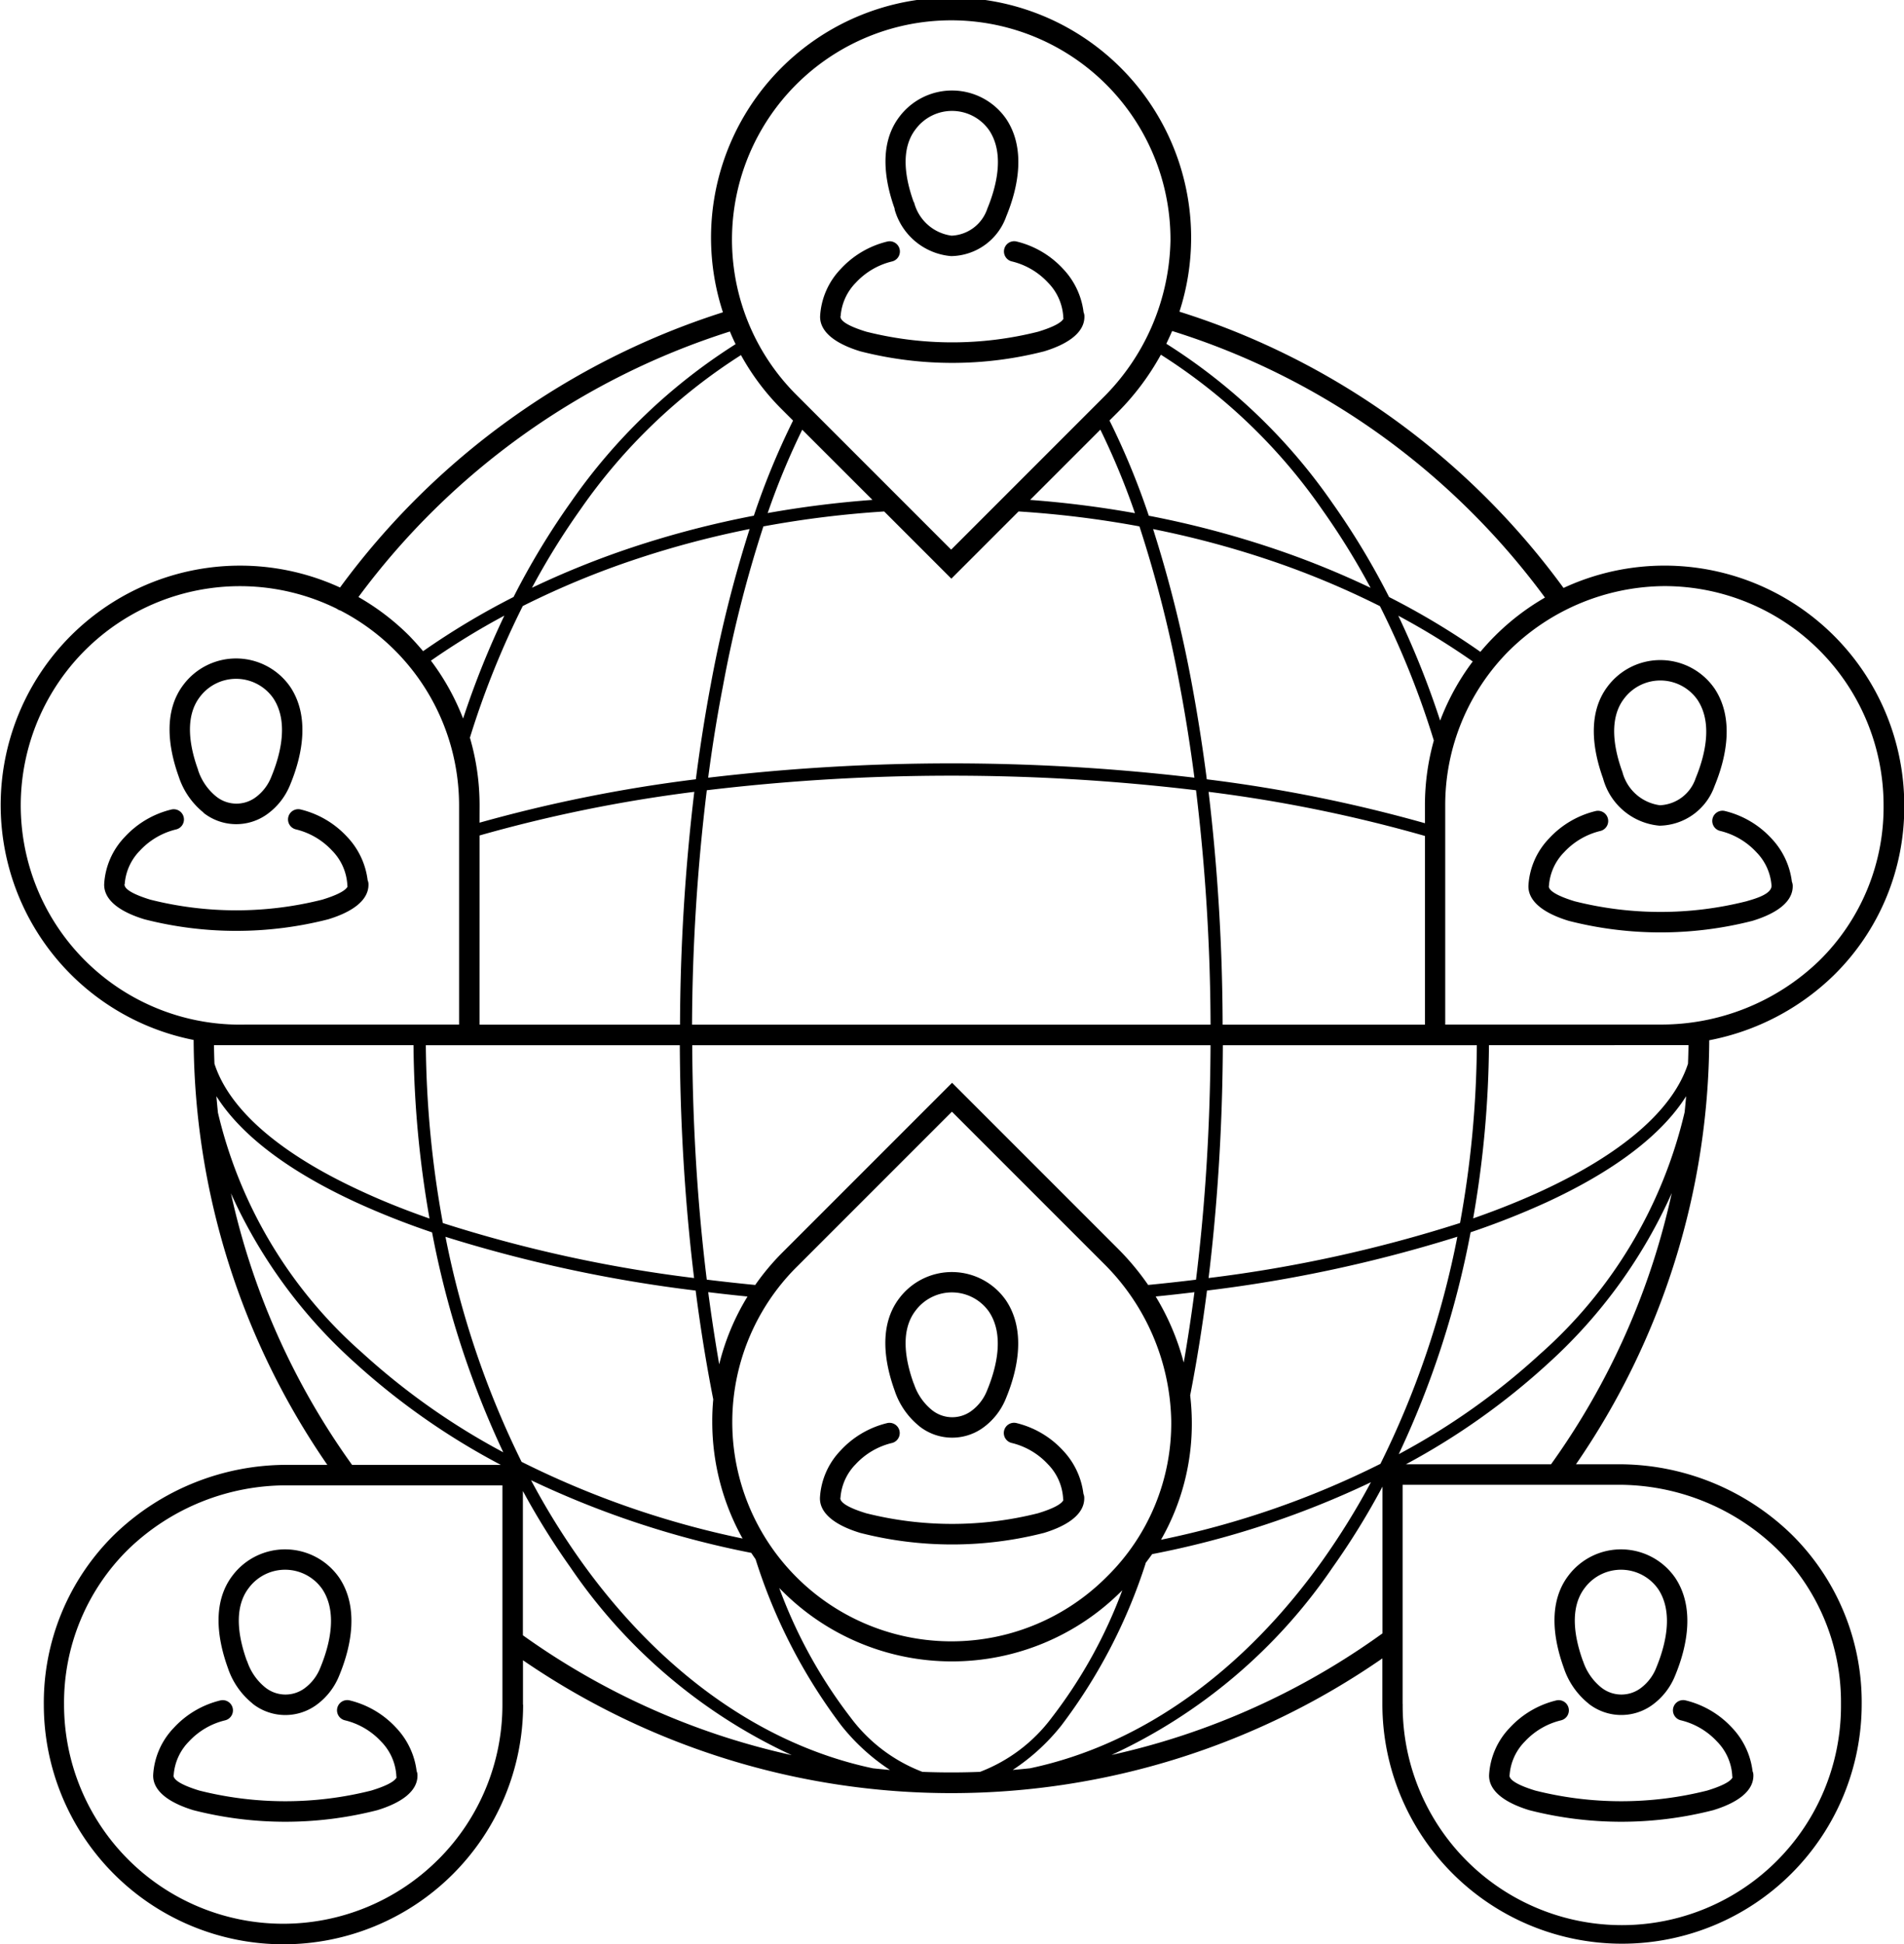 <svg xmlns="http://www.w3.org/2000/svg" width="116.556" height="119" viewBox="0 0 116.556 119">
  <g id="customer-icon" transform="translate(-123.649 -1296.6)">
    <path id="Path_2002" data-name="Path 2002" d="M1869.391,1400.894a13.416,13.416,0,1,0,26.831,0,13.165,13.165,0,0,0-3.947-9.518,13.922,13.922,0,0,0-9.788-3.9h-13.1v13.416Zm8.946-50.033c.028.3.646.615,1.579.9a21.527,21.527,0,0,0,10.521,0c.417-.127,1.534-.406,1.534-.947a3.254,3.254,0,0,0-.931-2.06,4.436,4.436,0,0,0-2.221-1.3.626.626,0,1,1,.3-1.216,5.688,5.688,0,0,1,2.844,1.675,4.677,4.677,0,0,1,1.254,2.655.652.652,0,0,1,.051.275c0,.955-.975,1.662-2.467,2.117a22.717,22.717,0,0,1-11.246,0c-1.477-.45-2.449-1.148-2.467-2.089,0-.018,0-.036,0-.054a4.531,4.531,0,0,1,1.264-2.9,5.688,5.688,0,0,1,2.844-1.675.626.626,0,1,1,.3,1.216,4.437,4.437,0,0,0-2.221,1.3,3.254,3.254,0,0,0-.931,2.06C1878.339,1350.829,1878.338,1350.845,1878.337,1350.861Zm4.5-7.032a2.749,2.749,0,0,0,2.3,2.055,2.416,2.416,0,0,0,2.191-1.659c.594-1.439,1.042-3.388.113-4.787a2.774,2.774,0,0,0-4.5-.075C1881.979,1340.619,1882.339,1342.459,1882.834,1343.829Zm-1.177.422c-.652-1.806-.96-4.016.285-5.648a4.032,4.032,0,0,1,6.541.144c1.182,1.78.765,4.1,0,5.954a3.636,3.636,0,0,1-3.377,2.434,3.936,3.936,0,0,1-3.449-2.883Zm-5.73,61.039c.028.3.646.615,1.579.9a21.528,21.528,0,0,0,10.521,0c.834-.254,1.417-.532,1.551-.8a.63.63,0,0,1-.017-.143,3.252,3.252,0,0,0-.931-2.06,4.435,4.435,0,0,0-2.221-1.3.626.626,0,1,1,.3-1.216,5.688,5.688,0,0,1,2.844,1.676,4.676,4.676,0,0,1,1.253,2.655.621.621,0,0,1,.051.226v.048c0,.955-.975,1.662-2.467,2.116a22.717,22.717,0,0,1-11.246,0c-1.477-.45-2.449-1.148-2.467-2.088,0-.018,0-.036,0-.054a4.53,4.53,0,0,1,1.264-2.9,5.687,5.687,0,0,1,2.844-1.676.626.626,0,1,1,.3,1.216,4.435,4.435,0,0,0-2.221,1.3,3.253,3.253,0,0,0-.931,2.06C1875.929,1405.258,1875.928,1405.274,1875.927,1405.29Zm4.5-7.032a3.458,3.458,0,0,0,1.1,1.61,1.98,1.98,0,0,0,2.392.082,2.853,2.853,0,0,0,1-1.3c.594-1.439,1.042-3.388.113-4.787a2.774,2.774,0,0,0-4.5-.075C1879.569,1395.048,1879.929,1396.887,1880.424,1398.257Zm.337,2.605a4.7,4.7,0,0,1-1.514-2.184c-.652-1.806-.96-4.016.285-5.648a4.032,4.032,0,0,1,6.541.144c1.182,1.78.765,4.1,0,5.954a4.1,4.1,0,0,1-1.455,1.855A3.239,3.239,0,0,1,1880.761,1400.863Zm-45.8-12.546c.028.3.646.615,1.579.9a21.53,21.53,0,0,0,10.521,0c.834-.254,1.417-.532,1.551-.8a.635.635,0,0,1-.016-.143,3.254,3.254,0,0,0-.931-2.06,4.433,4.433,0,0,0-2.221-1.3.626.626,0,0,1,.3-1.216,5.69,5.69,0,0,1,2.844,1.676,4.676,4.676,0,0,1,1.253,2.654.624.624,0,0,1,.051.227v.048c0,.955-.975,1.662-2.467,2.117a22.717,22.717,0,0,1-11.246,0c-1.477-.45-2.449-1.148-2.467-2.089,0-.018,0-.036,0-.054a4.53,4.53,0,0,1,1.264-2.9,5.689,5.689,0,0,1,2.844-1.676.626.626,0,0,1,.3,1.216,4.434,4.434,0,0,0-2.221,1.3,3.254,3.254,0,0,0-.931,2.06C1834.964,1388.284,1834.964,1388.3,1834.962,1388.316Zm4.5-7.032a3.458,3.458,0,0,0,1.1,1.61,1.979,1.979,0,0,0,2.392.082,2.851,2.851,0,0,0,1-1.3c.594-1.439,1.042-3.388.113-4.787a2.774,2.774,0,0,0-4.5-.075C1838.6,1378.074,1838.964,1379.913,1839.459,1381.284Zm.337,2.605a4.7,4.7,0,0,1-1.514-2.184c-.652-1.806-.96-4.016.285-5.648a4.032,4.032,0,0,1,6.541.144c1.182,1.78.765,4.1,0,5.954a4.094,4.094,0,0,1-1.454,1.855A3.239,3.239,0,0,1,1839.8,1383.89Zm-45.655,21.4c.028.3.646.615,1.579.9a21.528,21.528,0,0,0,10.521,0c.834-.254,1.417-.532,1.551-.8a.631.631,0,0,1-.016-.143,3.254,3.254,0,0,0-.931-2.06,4.436,4.436,0,0,0-2.222-1.3.626.626,0,1,1,.3-1.216,5.688,5.688,0,0,1,2.844,1.676,4.676,4.676,0,0,1,1.254,2.655.623.623,0,0,1,.051.226v.048c0,.955-.975,1.662-2.467,2.116a22.717,22.717,0,0,1-11.246,0c-1.477-.45-2.449-1.148-2.467-2.088,0-.018,0-.036,0-.054a4.531,4.531,0,0,1,1.264-2.9,5.688,5.688,0,0,1,2.844-1.676.626.626,0,1,1,.3,1.216,4.436,4.436,0,0,0-2.221,1.3,3.252,3.252,0,0,0-.931,2.06C1794.143,1405.258,1794.142,1405.274,1794.141,1405.29Zm4.5-7.032a3.458,3.458,0,0,0,1.1,1.61,1.98,1.98,0,0,0,2.392.082,2.853,2.853,0,0,0,1-1.3c.594-1.439,1.042-3.388.113-4.787a2.774,2.774,0,0,0-4.5-.075C1797.783,1395.048,1798.143,1396.887,1798.638,1398.257Zm.337,2.605a4.7,4.7,0,0,1-1.514-2.184c-.652-1.806-.96-4.016.286-5.648a4.032,4.032,0,0,1,6.541.144c1.182,1.78.765,4.1,0,5.954a4.1,4.1,0,0,1-1.455,1.855A3.239,3.239,0,0,1,1798.975,1400.863Zm-7.837-50.1c.028.3.646.614,1.579.9a21.531,21.531,0,0,0,10.521,0c.834-.254,1.417-.532,1.551-.8a.629.629,0,0,1-.016-.143,3.253,3.253,0,0,0-.931-2.06,4.434,4.434,0,0,0-2.221-1.3.626.626,0,0,1,.3-1.216,5.689,5.689,0,0,1,2.844,1.676,4.679,4.679,0,0,1,1.254,2.654.632.632,0,0,1,.051.227v.048c0,.955-.975,1.662-2.467,2.117a22.715,22.715,0,0,1-11.246,0c-1.477-.45-2.449-1.148-2.467-2.089,0-.018,0-.036,0-.054a4.528,4.528,0,0,1,1.264-2.9,5.688,5.688,0,0,1,2.844-1.676.626.626,0,0,1,.3,1.216,4.435,4.435,0,0,0-2.221,1.3,3.253,3.253,0,0,0-.931,2.06C1791.14,1350.734,1791.139,1350.75,1791.138,1350.766Zm4.5-7.032a3.46,3.46,0,0,0,1.1,1.61,1.98,1.98,0,0,0,2.392.082,2.853,2.853,0,0,0,1-1.3c.594-1.439,1.042-3.388.113-4.787a2.774,2.774,0,0,0-4.5-.075c-.959,1.257-.6,3.1-.1,4.466Zm.337,2.605a4.7,4.7,0,0,1-1.514-2.184c-.652-1.806-.96-4.016.285-5.648a4.032,4.032,0,0,1,6.541.144c1.182,1.78.765,4.1,0,5.954a4.1,4.1,0,0,1-1.455,1.855A3.239,3.239,0,0,1,1795.973,1346.34Zm38.99-30.335c.028.3.646.614,1.579.9a21.53,21.53,0,0,0,10.521,0c.834-.254,1.417-.532,1.551-.8a.627.627,0,0,1-.016-.143,3.253,3.253,0,0,0-.931-2.06,4.434,4.434,0,0,0-2.221-1.3.626.626,0,0,1,.3-1.216,5.689,5.689,0,0,1,2.844,1.676,4.676,4.676,0,0,1,1.254,2.654.626.626,0,0,1,.051.227v.048c0,.955-.975,1.662-2.467,2.117a22.717,22.717,0,0,1-11.246,0c-1.477-.45-2.449-1.148-2.467-2.089,0-.018,0-.036,0-.054a4.53,4.53,0,0,1,1.264-2.9,5.689,5.689,0,0,1,2.844-1.676.626.626,0,0,1,.3,1.216,4.435,4.435,0,0,0-2.221,1.3,3.253,3.253,0,0,0-.931,2.06Q1834.964,1315.981,1834.962,1316Zm4.5-7.032a2.749,2.749,0,0,0,2.3,2.055,2.417,2.417,0,0,0,2.191-1.659c.594-1.439,1.042-3.388.113-4.787a2.774,2.774,0,0,0-4.5-.075C1838.6,1305.763,1838.964,1307.6,1839.459,1308.972Zm-1.177.422c-.652-1.806-.96-4.016.285-5.648a4.032,4.032,0,0,1,6.541.144c1.182,1.78.765,4.1,0,5.954a3.635,3.635,0,0,1-3.377,2.434A3.936,3.936,0,0,1,1838.283,1309.394Zm-22.751,91.536a14.671,14.671,0,0,1-29.342,0,14.411,14.411,0,0,1,4.33-10.415,15.168,15.168,0,0,1,10.661-4.256h2.365a46.161,46.161,0,0,1-8.184-26.007,14.654,14.654,0,1,1,8.961-27.691,46.605,46.605,0,0,1,23.44-16.845,14.695,14.695,0,1,1,27.946-.037,45.99,45.99,0,0,1,13.062,6.531,46.657,46.657,0,0,1,10.451,10.378,14.674,14.674,0,0,1,20.858,13.306,14.41,14.41,0,0,1-4.33,10.415,14.959,14.959,0,0,1-7.608,3.962,46.162,46.162,0,0,1-8.159,25.952h2.5a15.167,15.167,0,0,1,10.661,4.256,14.41,14.41,0,0,1,4.33,10.415,14.671,14.671,0,0,1-29.342,0h0V1398.1a46.343,46.343,0,0,1-52.609.115v2.714Zm62.924-14.706a44.994,44.994,0,0,0,6.235-12.326q.68-2.1,1.158-4.278a31.185,31.185,0,0,1-7.558,10.419,42.84,42.84,0,0,1-8.719,6.185Zm-10.317,1.365a45.513,45.513,0,0,1-3.061,4.957,33.2,33.2,0,0,1-13.526,11.467q2.124-.47,4.17-1.136a44.99,44.99,0,0,0,12.417-6.306v-8.982Zm-55.276-28.273h12.273a123.526,123.526,0,0,1,.874-14.25,88.422,88.422,0,0,0-13.146,2.671Zm0-12.361a89.767,89.767,0,0,1,13.172-2.648l.071-.009c.258-2.008.565-3.95.916-5.817a77.352,77.352,0,0,1,2.376-9.5,57.8,57.8,0,0,0-6.868,1.814,52.178,52.178,0,0,0-7.02,2.9,52.655,52.655,0,0,0-3.236,8.058,14.685,14.685,0,0,1,.592,4.138h0Zm-1-6.392a53.508,53.508,0,0,1,2.519-6.281,44.969,44.969,0,0,0-4.494,2.756A14.649,14.649,0,0,1,1811.866,1340.563Zm-2.444-4.112a46.206,46.206,0,0,1,5.527-3.31,46.028,46.028,0,0,1,3.51-5.809,35.166,35.166,0,0,1,10.082-9.665q-.186-.383-.348-.775a45.316,45.316,0,0,0-22.739,16.251,14.73,14.73,0,0,1,3.115,2.378Q1809.014,1335.967,1809.422,1336.451Zm-5.077-2.482a.624.624,0,0,1-.195-.094l-.019-.014a13.418,13.418,0,1,0-5.617,25.45h13.1v-13.416h0a13.43,13.43,0,0,0-7.265-11.926Zm21.544,25.347h31.728a122.648,122.648,0,0,0-.89-14.347,126.28,126.28,0,0,0-29.948,0A122.619,122.619,0,0,0,1825.888,1359.315Zm32.481,0h12.371v-11.55a88.231,88.231,0,0,0-13.245-2.7A123.472,123.472,0,0,1,1858.369,1359.315Zm-31.494-15.115a126.717,126.717,0,0,1,29.753,0q-.372-2.856-.873-5.522a75.876,75.876,0,0,0-2.492-9.859,62.243,62.243,0,0,0-7.4-.914l-4.114,4.114-4.113-4.113a62.283,62.283,0,0,0-7.394.914,75.813,75.813,0,0,0-2.48,9.8Q1827.254,1341.307,1826.876,1344.2Zm30.523.1.107.014a89.515,89.515,0,0,1,13.234,2.672v-1.088h0a14.679,14.679,0,0,1,.545-3.974A52.745,52.745,0,0,0,1868,1333.7a52.137,52.137,0,0,0-6.964-2.885,57.766,57.766,0,0,0-6.924-1.833,77.5,77.5,0,0,1,2.387,9.559C1856.841,1340.388,1857.144,1342.311,1857.4,1344.3Zm-5.968-21.961a45.753,45.753,0,0,1,2.405,5.828,58.756,58.756,0,0,1,7.431,1.939,53.448,53.448,0,0,1,6.146,2.474,44.831,44.831,0,0,0-2.93-4.741,34.462,34.462,0,0,0-9.908-9.528,15.744,15.744,0,0,1-2.679,3.563Zm6.939,38.235c-.018,3.888-.21,7.667-.553,11.279q-.143,1.506-.321,2.97a83.977,83.977,0,0,0,15.393-3.369,63.027,63.027,0,0,0,1.029-10.881Zm-.971,15.019c-.286,2.223-.631,4.366-1.03,6.414a14.543,14.543,0,0,1,.1,1.563,14.282,14.282,0,0,1-1.885,7.27,54.262,54.262,0,0,0,13.432-4.645,54.765,54.765,0,0,0,4.709-13.9A85.829,85.829,0,0,1,1857.4,1375.589Zm-1.419,4.381q.362-2.085.65-4.285-1.172.143-2.373.263A15.157,15.157,0,0,1,1855.98,1379.97Zm.747-5.053q.19-1.544.342-3.138c.34-3.574.529-7.329.547-11.209h-31.728c.018,3.872.207,7.62.545,11.188q.152,1.6.344,3.159,1.461.18,2.966.326a14.733,14.733,0,0,1,1.677-2l10.374-10.374,10.148,10.148a15.911,15.911,0,0,1,1.854,2.225q1.486-.144,2.93-.322Zm-3.739-46.912a44.78,44.78,0,0,0-2.117-5.11l-4.3,4.3A62.939,62.939,0,0,1,1852.988,1328.006Zm.657,64.271a33.216,33.216,0,0,1-5.163,9.93,12.666,12.666,0,0,1-2.974,2.718q.531-.044,1.059-.1c6.937-1.466,13.154-6.052,17.9-12.715a44.736,44.736,0,0,0,2.967-4.793,55.647,55.647,0,0,1-13.391,4.4Q1853.851,1392,1853.645,1392.276ZM1838,1404.925a12.66,12.66,0,0,1-2.981-2.726,33.6,33.6,0,0,1-5.241-10.168q-.135-.193-.264-.389a56.739,56.739,0,0,1-13.481-4.447,44.864,44.864,0,0,0,3.016,4.89c4.749,6.678,10.969,11.276,17.911,12.743q.519.055,1.041.1Zm-6.776-11.14a29.857,29.857,0,0,0,4.374,7.937,9.861,9.861,0,0,0,4.394,3.323q.877.034,1.762.034t1.763-.034a9.853,9.853,0,0,0,4.387-3.315,29.6,29.6,0,0,0,4.323-7.8l-.057.058a14.671,14.671,0,0,1-20.747,0C1831.353,1393.921,1831.287,1393.854,1831.221,1393.785Zm-4.035-11.528c-.42-2.125-.782-4.354-1.08-6.669a85.867,85.867,0,0,1-15.314-3.29,54.933,54.933,0,0,0,4.658,13.772,55.32,55.32,0,0,0,13.529,4.694,14.656,14.656,0,0,1-1.856-7.15Q1827.123,1382.935,1827.186,1382.257Zm-1.176-7.437q-.179-1.474-.323-2.991c-.342-3.606-.533-7.378-.551-11.258h-15.547a63.053,63.053,0,0,0,1.042,10.885A83.979,83.979,0,0,0,1826.01,1374.82Zm3.659-46.657a45.783,45.783,0,0,1,2.4-5.821l-.7-.7a14.663,14.663,0,0,1-2.488-3.309,34.448,34.448,0,0,0-9.816,9.431,44.76,44.76,0,0,0-2.979,4.81,53.407,53.407,0,0,1,6.2-2.493A58.672,58.672,0,0,1,1829.669,1328.163Zm2.961-5.262a44.747,44.747,0,0,0-2.114,5.1,62.968,62.968,0,0,1,6.413-.805Zm-5.755,52.784q.3,2.268.673,4.418a14.592,14.592,0,0,1,1.733-4.151Q1828.064,1375.83,1826.875,1375.685Zm44.809-34.984a14.628,14.628,0,0,1,1.993-3.617,44.954,44.954,0,0,0-4.558-2.8A53.5,53.5,0,0,1,1871.684,1340.7Zm-56.154,47.148v8.837a44.98,44.98,0,0,0,12.313,6.211q2.031.657,4.144,1.124a33.215,33.215,0,0,1-13.552-11.5A45.4,45.4,0,0,1,1815.53,1387.849Zm59.14-27.279a63.861,63.861,0,0,1-.968,10.6c1.484-.517,2.868-1.071,4.141-1.656,4.856-2.232,8.073-4.912,9.011-7.81q.022-.567.03-1.138Zm-1.124,11.451a56.122,56.122,0,0,1-4.4,13.581,42.14,42.14,0,0,0,8.637-6.114,28.39,28.39,0,0,0,8.865-14.818q.051-.487.091-.977c-1.525,2.422-4.5,4.632-8.58,6.508A48.466,48.466,0,0,1,1873.547,1372.021Zm-59.217,13.464a56.291,56.291,0,0,1-4.358-13.459,48.325,48.325,0,0,1-4.638-1.832c-4.071-1.874-7.041-4.081-8.564-6.5q.042.506.094,1.009a28.132,28.132,0,0,0,8.839,14.7A42.321,42.321,0,0,0,1814.33,1385.485Zm-4.515-14.307a63.9,63.9,0,0,1-.98-10.608h-12.214q.008.571.03,1.137c.938,2.895,4.149,5.572,9,7.8C1806.929,1370.1,1808.322,1370.657,1809.815,1371.178Zm45.106-53.538a35.179,35.179,0,0,1,10.175,9.761,46.025,46.025,0,0,1,3.46,5.74,46.117,46.117,0,0,1,5.59,3.354q.423-.506.89-.973a14.738,14.738,0,0,1,3.063-2.348,45.4,45.4,0,0,0-10.057-9.947,44.736,44.736,0,0,0-12.766-6.368Q1855.109,1317.251,1854.921,1317.639Zm-57.264,51.985q.476,2.181,1.159,4.278a44.99,44.99,0,0,0,6.259,12.355h9.108a43.182,43.182,0,0,1-8.987-6.3A30.965,30.965,0,0,1,1797.657,1369.625Zm34.651,4.5a13.416,13.416,0,1,0,18.973,18.973,13.168,13.168,0,0,0,3.94-9.525,13.916,13.916,0,0,0-4.166-9.674l-9.26-9.26-9.486,9.486Zm-.046-53.371,9.486,9.486,9.26-9.261a13.916,13.916,0,0,0,4.166-9.673,13.421,13.421,0,1,0-22.912,9.448Zm43.66,15.65a13.374,13.374,0,0,0-3.929,9.486h0v13.416h13.1a13.922,13.922,0,0,0,9.788-3.9,13.165,13.165,0,0,0,3.947-9.518,13.416,13.416,0,0,0-13.416-13.416A13.645,13.645,0,0,0,1875.922,1336.408Zm-65.574,74.008a13.373,13.373,0,0,0,3.93-9.486h0v-13.416h-13.1a13.921,13.921,0,0,0-9.788,3.9,13.165,13.165,0,0,0-3.947,9.518,13.416,13.416,0,0,0,22.9,9.486Z" transform="translate(-1659.875 0)"/>
  </g>
</svg>
